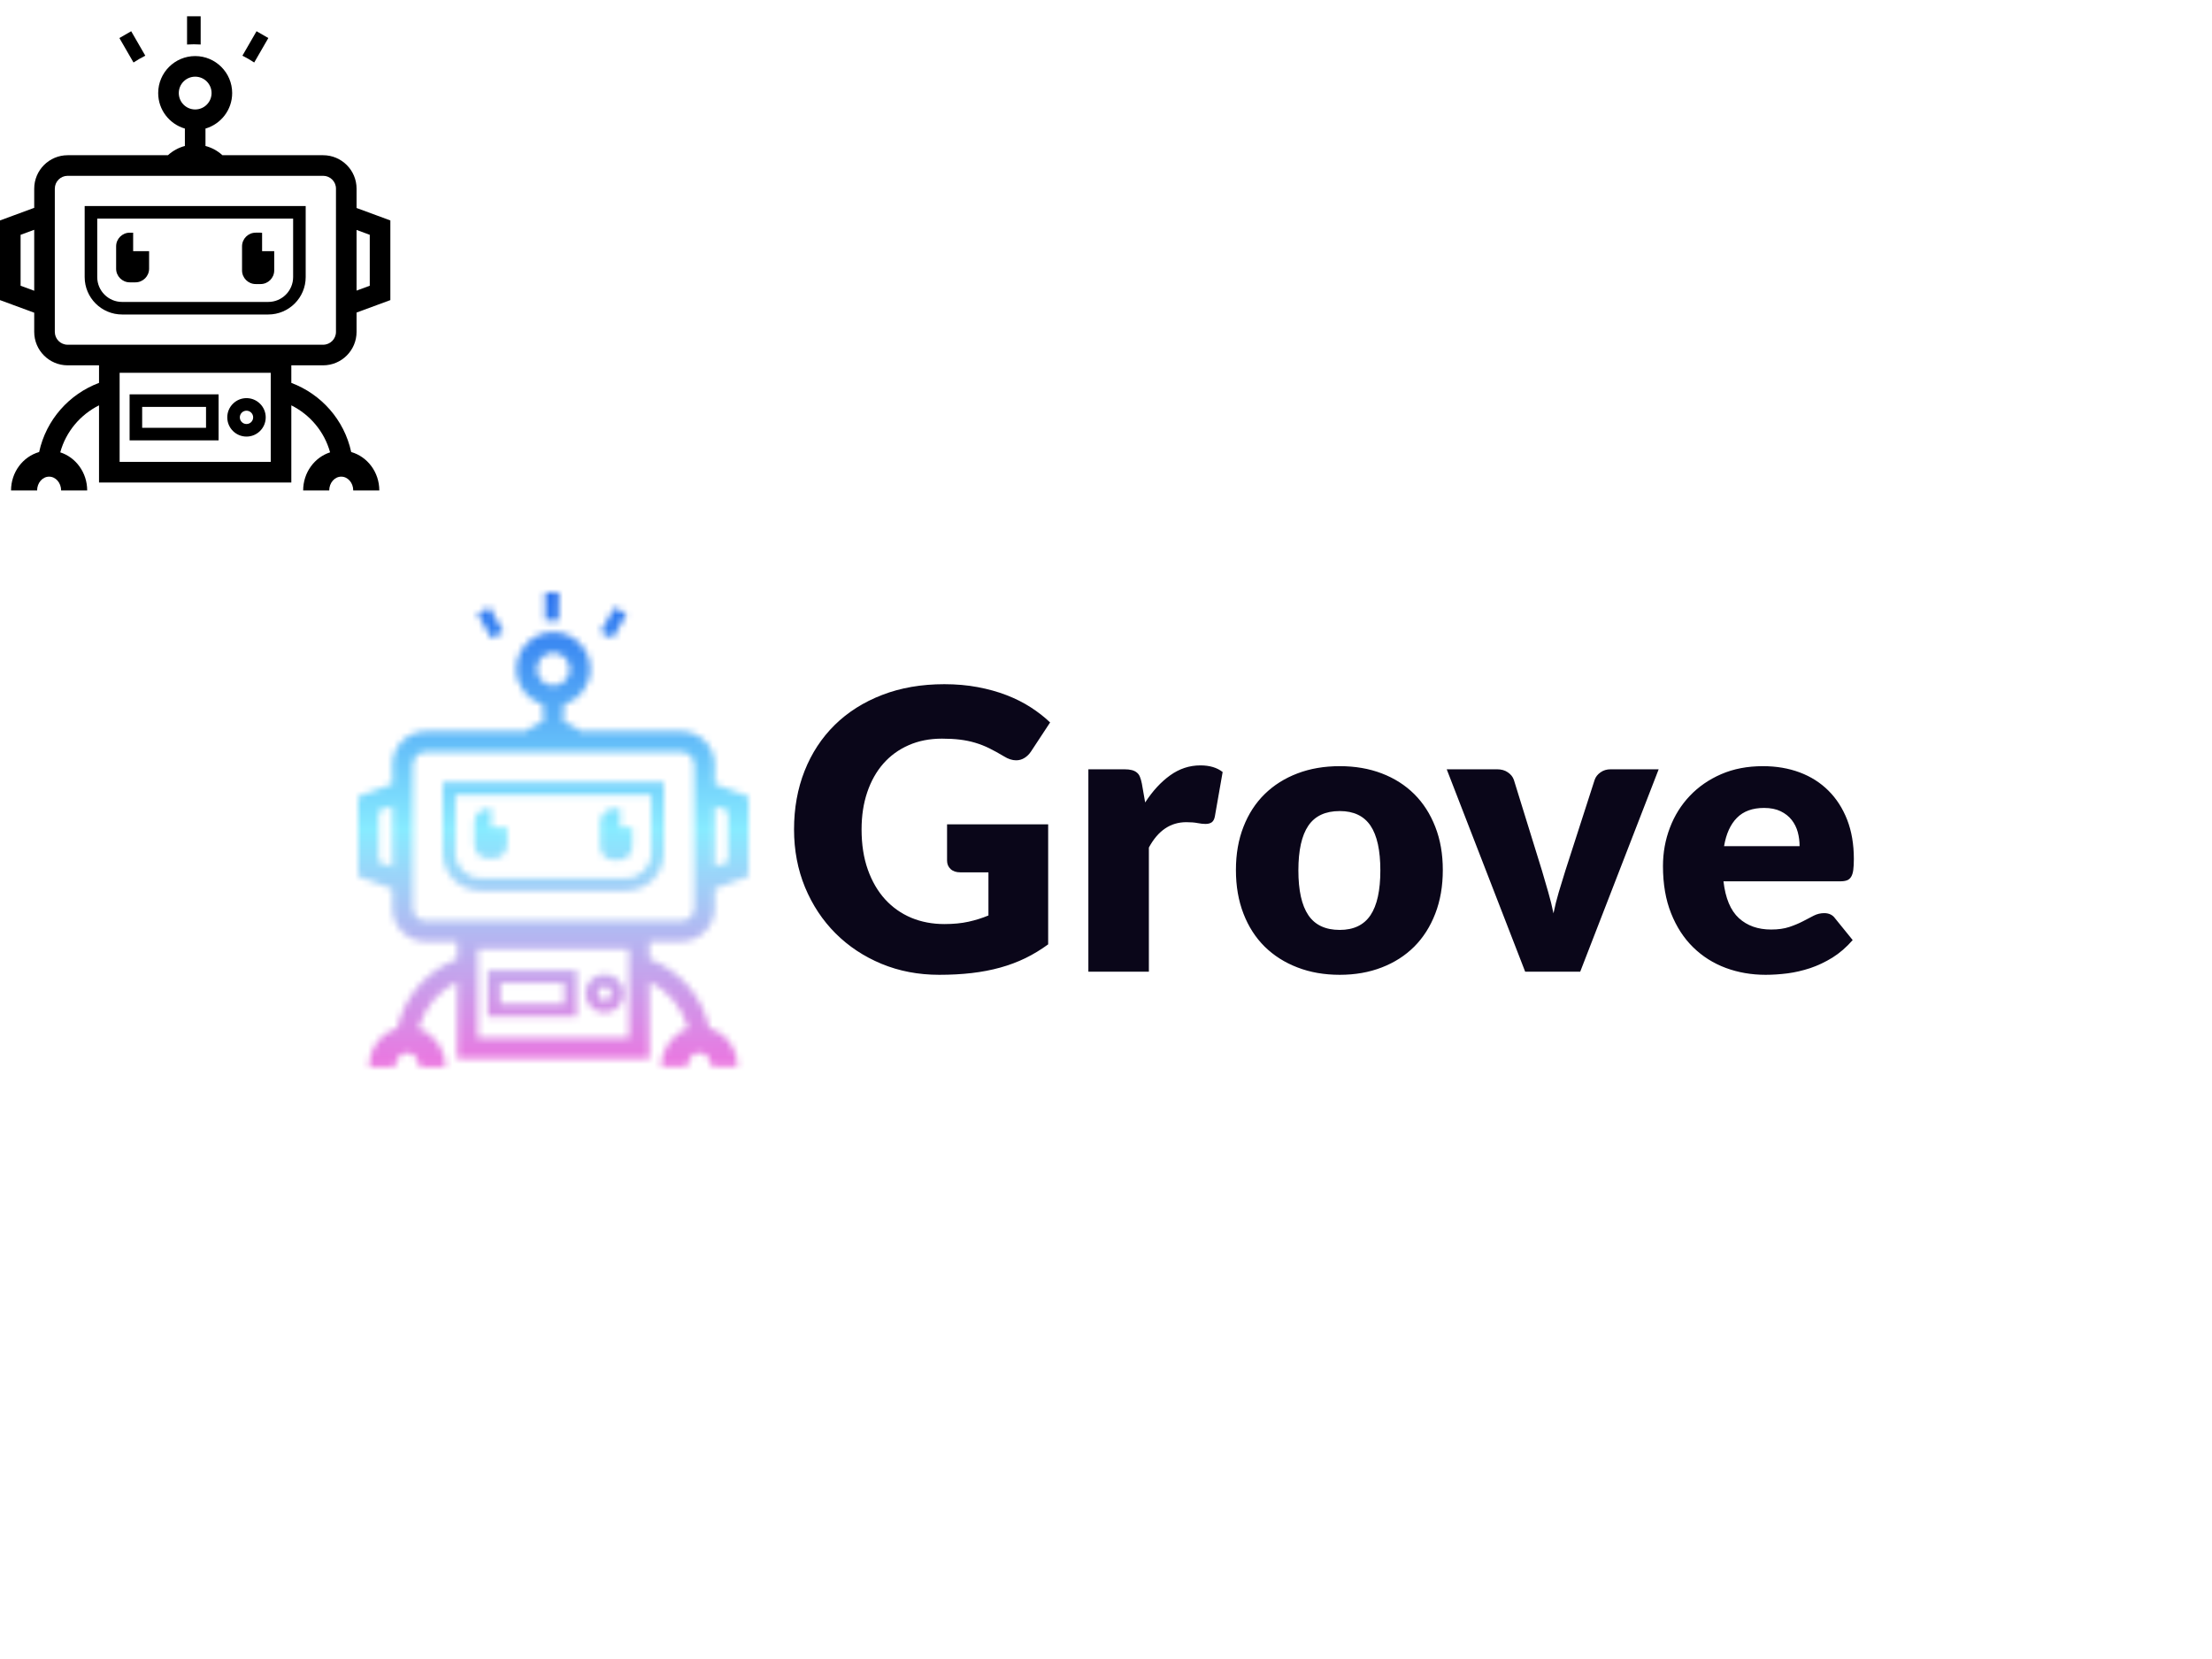 
<svg
  version="1.0"
  xmlns="http://www.w3.org/2000/svg"
  xmlns:xlink="http://www.w3.org/1999/xlink"
  width="2400"
  height="1800"
>
  
  <rect
    x="0"
    y="0"
    width="100%"
    height="100%"
    fill="#ffffff"
    fill-opacity="1"
  ></rect>
  <svg
    version="1.0"
    xmlns="http://www.w3.org/2000/svg"
    xmlns:xlink="http://www.w3.org/1999/xlink"
    x="0"
    y="0"
    width="2400"
    height="1800"
    viewBox="0 0 340 250"
    preserveAspectRatio="xMidYMid meet"
    color-interpolation-filters="sRGB"
  >
    <defs><linearGradient id="92" x1="0%" y1="0%" x2="100%" y2="0%"><stop offset="0%" stop-color="#fa71cd"/> <stop offset="100%" stop-color="#9b59b6"/></linearGradient><linearGradient id="93" x1="0%" y1="0%" x2="100%" y2="0%"><stop offset="0%" stop-color="#f9d423"/> <stop offset="100%" stop-color="#f83600"/></linearGradient><linearGradient id="94" x1="0%" y1="0%" x2="100%" y2="0%"><stop offset="0%" stop-color="#0064d2"/> <stop offset="100%" stop-color="#1cb0f6"/></linearGradient><linearGradient id="95" x1="0%" y1="0%" x2="100%" y2="0%"><stop offset="0%" stop-color="#f00978"/> <stop offset="100%" stop-color="#3f51b1"/></linearGradient><linearGradient id="96" x1="0%" y1="0%" x2="100%" y2="0%"><stop offset="0%" stop-color="#7873f5"/> <stop offset="100%" stop-color="#ec77ab"/></linearGradient><linearGradient id="97" x1="0%" y1="0%" x2="100%" y2="0%"><stop offset="0%" stop-color="#f9d423"/> <stop offset="100%" stop-color="#e14fad"/></linearGradient><linearGradient id="98" x1="0%" y1="0%" x2="100%" y2="0%"><stop offset="0%" stop-color="#009efd"/> <stop offset="100%" stop-color="#2af598"/></linearGradient><linearGradient id="99" x1="0%" y1="0%" x2="100%" y2="0%"><stop offset="0%" stop-color="#ffcc00"/> <stop offset="100%" stop-color="#00b140"/></linearGradient><linearGradient id="100" x1="0%" y1="0%" x2="100%" y2="0%"><stop offset="0%" stop-color="#d51007"/> <stop offset="100%" stop-color="#ff8177"/></linearGradient><linearGradient id="102" x1="0%" y1="0%" x2="100%" y2="0%"><stop offset="0%" stop-color="#a2b6df"/> <stop offset="100%" stop-color="#0c3483"/></linearGradient><linearGradient id="103" x1="0%" y1="0%" x2="100%" y2="0%"><stop offset="0%" stop-color="#7ac5d8"/> <stop offset="100%" stop-color="#eea2a2"/></linearGradient><linearGradient id="104" x1="0%" y1="0%" x2="100%" y2="0%"><stop offset="0%" stop-color="#00ecbc"/> <stop offset="100%" stop-color="#007adf"/></linearGradient><linearGradient id="105" x1="0%" y1="0%" x2="100%" y2="0%"><stop offset="0%" stop-color="#b88746"/> <stop offset="100%" stop-color="#fdf5a6"/></linearGradient></defs> <g fill="#0a0619" class="icon-text-wrapper icon-svg-group iconsvg" transform="translate(55.05,88.556)"><g class="iconsvg-imagesvg" transform="translate(0,0)" mask="url(#5fe84f56-8504-4aac-88e5-3a7e08b7d2df)"><g><rect fill="#0a0619" fill-opacity="0" stroke-width="2" x="0" y="0" width="60" height="72.888" class="image-rect"/> <svg filter="url(#colors6736405536)" x="0" y="0" width="60" height="72.888" filtersec="colorsf6708170252" class="image-svg-svg primary" style="overflow: visible;"><svg xmlns="http://www.w3.org/2000/svg" xmlns:xlink="http://www.w3.org/1999/xlink" version="1.1" x="0px" y="0px" viewBox="12.956 5 74.087 90.001" enable-background="new 0 0 100 100" xml:space="preserve"><g display="none"><rect x="-267.879" y="-165.155" display="inline" width="1286.936" height="912.422"/></g><g><path d="M80.631,37.719c0-3.499-2.847-6.346-6.346-6.346H55.172c-0.913-0.834-2.026-1.449-3.26-1.767h0.043v-3.292   c2.922-0.849,5.066-3.546,5.066-6.738c0-3.871-3.15-7.021-7.021-7.021c-3.871,0-7.021,3.15-7.021,7.021   c0,3.192,2.144,5.889,5.066,6.738v3.292h0.043c-1.234,0.318-2.347,0.932-3.26,1.767H25.796c-3.499,0-6.346,2.847-6.346,6.346v3.64   l-3.937,1.451l-2.557,0.943v2.725v9.666v2.726l2.557,0.943l3.937,1.451v3.64c0,3.499,2.847,6.346,6.346,6.346h5.955v1.422v1.909   c-5.652,2.117-10.043,6.988-11.366,13.123c-3.068,0.875-5.333,3.81-5.333,7.297h4.946c0-1.446,1.023-2.623,2.279-2.623   c1.257,0,2.28,1.177,2.28,2.623h4.946c0-3.403-2.156-6.288-5.112-7.237c1.085-3.951,3.82-7.152,7.359-8.92v10.735v3.909h3.909   h28.68h3.909v-3.909V78.846c3.537,1.768,6.271,4.968,7.357,8.918c-2.955,0.95-5.11,3.834-5.11,7.237h4.946   c0-1.446,1.023-2.623,2.28-2.623c1.257,0,2.279,1.177,2.279,2.623h4.946c0-3.487-2.266-6.423-5.334-7.297   c-1.325-6.133-5.715-11.002-11.364-13.12v-1.911V71.25h6.036c3.499,0,6.346-2.847,6.346-6.346v-3.67l3.856-1.421l2.557-0.943   v-2.726v-9.666v-2.725l-2.557-0.943l-3.856-1.421V37.719z M19.45,57.097l-2.585-0.953v-9.666l2.585-0.953V57.097z M46.889,19.576   c0-1.718,1.393-3.111,3.111-3.111s3.111,1.393,3.111,3.111S51.718,22.688,50,22.688S46.889,21.295,46.889,19.576z M64.34,89.578   H35.66V72.672h28.68V89.578z M76.722,64.904c0,1.346-1.091,2.436-2.436,2.436h-48.49c-1.346,0-2.436-1.091-2.436-2.436V37.719   c0-1.346,1.091-2.436,2.436-2.436h48.49c1.346,0,2.436,1.091,2.436,2.436V64.904z M83.135,46.478v9.666l-2.504,0.923V45.555   L83.135,46.478z"/><path d="M29.026,54.501c0,3.916,3.186,7.101,7.102,7.101h27.745c3.916,0,7.101-3.186,7.101-7.101V41.02H29.026V54.501z    M31.409,43.403H68.59v11.098c0,2.601-2.116,4.718-4.718,4.718H36.128c-2.601,0-4.718-2.116-4.718-4.718V43.403z"/><path d="M37.588,55.5h1.075c1.428,0,2.591-1.162,2.591-2.591v-3.33h-1.472h-1.556v-2.033v-1.472h-0.639   c-1.428,0-2.591,1.162-2.591,2.591v4.244C34.997,54.337,36.159,55.5,37.588,55.5z"/><path d="M61.485,55.825h0.927c1.428,0,2.59-1.162,2.59-2.591v-3.656h-1.472H62.7v-1.975v-1.501   c-0.096-0.011-0.189-0.029-0.287-0.029h-0.927c-1.428,0-2.591,1.162-2.591,2.591v4.57C58.894,54.663,60.056,55.825,61.485,55.825z"/><path d="M61.646,7.841l-2.68,4.642c0.775,0.386,1.523,0.817,2.238,1.293l2.68-4.642L61.646,7.841z"/><path d="M51.043,5h-2.585v5.363c0.428-0.026,0.858-0.044,1.292-0.044c0.435,0,0.865,0.018,1.292,0.044V5z"/><path d="M37.855,7.841l-2.239,1.293l2.68,4.642c0.716-0.476,1.464-0.907,2.238-1.293L37.855,7.841z"/><path d="M54.442,76.757H37.553v8.735h16.889V76.757z M52.059,83.109H39.937v-3.968h12.122V83.109z"/><path d="M59.74,84.774c2.012,0,3.648-1.637,3.648-3.649c0-2.012-1.637-3.649-3.648-3.649c-2.012,0-3.649,1.637-3.649,3.649   C56.091,83.137,57.728,84.774,59.74,84.774z M59.74,79.86c0.697,0,1.265,0.568,1.265,1.265c0,0.698-0.568,1.265-1.265,1.265   c-0.698,0-1.265-0.568-1.265-1.265C58.475,80.427,59.042,79.86,59.74,79.86z"/></g></svg></svg> <defs><filter id="colors6736405536"><feColorMatrix type="matrix" values="0 0 0 0 0.953  0 0 0 0 0.25  0 0 0 0 0.051  0 0 0 1 0" class="icon-feColorMatrix "/></filter> <filter id="colorsf6708170252"><feColorMatrix type="matrix" values="0 0 0 0 0.996  0 0 0 0 0.996  0 0 0 0 0.996  0 0 0 1 0" class="icon-fecolormatrix"/></filter> <filter id="colorsb7088409302"><feColorMatrix type="matrix" values="0 0 0 0 0  0 0 0 0 0  0 0 0 0 0  0 0 0 1 0" class="icon-fecolormatrix"/></filter></defs></g><rect v-gra="id" width="72" height="84.888" transform="translate(-6, -6)" style="pointer-events:none;" fill="url(#Ds9qJmPAyav8oxDOLCu-Q)"/></g> <g transform="translate(67,14.109)"><g fill-rule="" class="tp-name iconsvg-namesvg"><g transform="scale(1)"><g><path d="M24.18-7.32L24.18-7.32Q26.28-7.32 27.9-7.68 29.52-8.04 30.96-8.64L30.96-8.64 30.96-15.27 26.64-15.27Q25.68-15.27 25.14-15.78 24.6-16.29 24.6-17.07L24.6-17.07 24.6-22.65 40.14-22.65 40.14-4.2Q38.46-2.97 36.64-2.08 34.83-1.2 32.77-0.63 30.72-0.06 28.39 0.21 26.07 0.48 23.4 0.48L23.4 0.48Q18.6 0.48 14.52-1.21 10.44-2.91 7.46-5.89 4.47-8.88 2.77-12.97 1.08-17.07 1.08-21.87L1.08-21.87Q1.08-26.76 2.7-30.86 4.32-34.95 7.33-37.92 10.35-40.89 14.63-42.54 18.9-44.19 24.18-44.19L24.18-44.19Q26.91-44.19 29.31-43.74 31.71-43.29 33.73-42.51 35.76-41.73 37.44-40.65 39.12-39.57 40.44-38.31L40.44-38.31 37.5-33.84Q37.08-33.21 36.49-32.85 35.91-32.49 35.22-32.49L35.22-32.49Q34.32-32.49 33.36-33.09L33.36-33.09Q32.16-33.81 31.09-34.34 30.03-34.86 28.92-35.19 27.81-35.52 26.58-35.67 25.35-35.82 23.82-35.82L23.82-35.82Q20.97-35.82 18.69-34.81 16.41-33.81 14.8-31.98 13.2-30.15 12.33-27.58 11.46-25.02 11.46-21.87L11.46-21.87Q11.46-18.39 12.42-15.69 13.38-12.99 15.07-11.13 16.77-9.27 19.09-8.29 21.42-7.32 24.18-7.32ZM55.62 0L46.32 0 46.32-31.11 51.84-31.11Q52.53-31.11 52.99-30.99 53.46-30.87 53.77-30.61 54.09-30.36 54.25-29.94 54.42-29.52 54.54-28.92L54.54-28.92 55.05-26.01Q56.76-28.65 58.89-30.18 61.02-31.71 63.54-31.71L63.54-31.71Q65.67-31.71 66.96-30.69L66.96-30.69 65.76-23.85Q65.64-23.22 65.28-22.96 64.92-22.71 64.32-22.71L64.32-22.71Q63.81-22.71 63.12-22.84 62.43-22.98 61.38-22.98L61.38-22.98Q57.72-22.98 55.62-19.08L55.62-19.08 55.62 0ZM84.96-31.59L84.96-31.59Q88.5-31.59 91.41-30.48 94.32-29.37 96.41-27.3 98.49-25.23 99.64-22.27 100.8-19.32 100.8-15.63L100.8-15.63Q100.8-11.91 99.64-8.92 98.49-5.94 96.41-3.85 94.32-1.77 91.41-0.65 88.5 0.48 84.96 0.48L84.96 0.48Q81.39 0.48 78.47-0.65 75.54-1.77 73.42-3.85 71.31-5.94 70.16-8.92 69-11.91 69-15.63L69-15.63Q69-19.32 70.16-22.27 71.31-25.23 73.42-27.3 75.54-29.37 78.47-30.48 81.39-31.59 84.96-31.59ZM84.96-6.42L84.96-6.42Q88.17-6.42 89.69-8.69 91.2-10.95 91.2-15.57L91.2-15.57Q91.2-20.19 89.69-22.44 88.17-24.69 84.96-24.69L84.96-24.69Q81.66-24.69 80.13-22.44 78.6-20.19 78.6-15.57L78.6-15.57Q78.6-10.95 80.13-8.69 81.66-6.42 84.96-6.42ZM133.98-31.11L121.92 0 113.46 0 101.4-31.11 109.14-31.11Q110.13-31.11 110.8-30.64 111.48-30.18 111.72-29.49L111.72-29.49 116.04-15.54Q116.55-13.83 117.01-12.21 117.48-10.59 117.81-8.97L117.81-8.97Q118.14-10.59 118.62-12.21 119.1-13.83 119.64-15.54L119.64-15.54 124.14-29.49Q124.38-30.18 125.04-30.64 125.7-31.11 126.6-31.11L126.6-31.11 133.98-31.11ZM150-31.59L150-31.59Q153.09-31.59 155.66-30.63 158.22-29.67 160.06-27.84 161.91-26.01 162.95-23.36 163.98-20.7 163.98-17.34L163.98-17.34Q163.98-16.29 163.89-15.63 163.8-14.97 163.56-14.58 163.32-14.19 162.92-14.04 162.51-13.89 161.88-13.89L161.88-13.89 143.94-13.89Q144.39-9.99 146.31-8.23 148.23-6.48 151.26-6.48L151.26-6.48Q152.88-6.48 154.05-6.87 155.22-7.26 156.14-7.74 157.05-8.22 157.81-8.61 158.58-9 159.42-9L159.42-9Q160.53-9 161.1-8.19L161.1-8.19 163.8-4.86Q162.36-3.21 160.7-2.17 159.03-1.14 157.28-0.55 155.52 0.03 153.77 0.26 152.01 0.48 150.42 0.48L150.42 0.48Q147.15 0.48 144.29-0.58 141.42-1.65 139.28-3.75 137.13-5.85 135.89-8.97 134.64-12.09 134.64-16.23L134.64-16.23Q134.64-19.35 135.71-22.14 136.77-24.93 138.77-27.03 140.76-29.13 143.59-30.36 146.43-31.59 150-31.59ZM150.18-25.17L150.18-25.17Q147.51-25.17 146.01-23.65 144.51-22.14 144.03-19.29L144.03-19.29 155.64-19.29Q155.64-20.4 155.36-21.45 155.07-22.5 154.43-23.32 153.78-24.15 152.73-24.66 151.68-25.17 150.18-25.17Z" transform="translate(-1.08, 44.19)"/></g> </g></g> </g></g><defs v-gra="od"/><defs v-gra="id"><filter id="6bdbadd2-a8e4-4e3f-aae1-f04f2cbf5b16" filterUnits="userSpaceOnUse"><feColorMatrix type="matrix" values="0 0 0 0 0.996  0 0 0 0 0.996  0 0 0 0 0.996  0 0 0 1 0"/></filter><linearGradient x1="0" y1="1" x2="0" y2="0" id="Ds9qJmPAyav8oxDOLCu-Q"><stop offset="0%" stop-color="#fc62db"/><stop offset="50%" stop-color="#87ebff"/><stop offset="100%" stop-color="#175bec"/></linearGradient><filter id="42443b3f1de60f6b6fd3b6a9844b4764" filterUnits="objectBoundingBox"><feColorMatrix type="matrix" values="0 0 0 0 0.996  0 0 0 0 0.996  0 0 0 0 0.996  0 0 0 1 0"/></filter></defs><mask v-gra="im" id="5fe84f56-8504-4aac-88e5-3a7e08b7d2df"><g class="iconsvg-imagesvg" filter="url(#6bdbadd2-a8e4-4e3f-aae1-f04f2cbf5b16)"><g><rect fill="#0a0619" fill-opacity="0" stroke-width="2" x="0" y="0" width="60" height="72.888" class="image-rect"/> <svg x="0" y="0" width="60" height="72.888" filtersec="colorsf6708170252" class="image-svg-svg primary" style="overflow: visible;"><svg xmlns="http://www.w3.org/2000/svg" xmlns:xlink="http://www.w3.org/1999/xlink" version="1.1" x="0px" y="0px" viewBox="12.956 5 74.087 90.001" enable-background="new 0 0 100 100" xml:space="preserve"><g display="none"><rect x="-267.879" y="-165.155" display="inline" width="1286.936" height="912.422"/></g><g><path d="M80.631,37.719c0-3.499-2.847-6.346-6.346-6.346H55.172c-0.913-0.834-2.026-1.449-3.26-1.767h0.043v-3.292   c2.922-0.849,5.066-3.546,5.066-6.738c0-3.871-3.15-7.021-7.021-7.021c-3.871,0-7.021,3.15-7.021,7.021   c0,3.192,2.144,5.889,5.066,6.738v3.292h0.043c-1.234,0.318-2.347,0.932-3.26,1.767H25.796c-3.499,0-6.346,2.847-6.346,6.346v3.64   l-3.937,1.451l-2.557,0.943v2.725v9.666v2.726l2.557,0.943l3.937,1.451v3.64c0,3.499,2.847,6.346,6.346,6.346h5.955v1.422v1.909   c-5.652,2.117-10.043,6.988-11.366,13.123c-3.068,0.875-5.333,3.81-5.333,7.297h4.946c0-1.446,1.023-2.623,2.279-2.623   c1.257,0,2.28,1.177,2.28,2.623h4.946c0-3.403-2.156-6.288-5.112-7.237c1.085-3.951,3.82-7.152,7.359-8.92v10.735v3.909h3.909   h28.68h3.909v-3.909V78.846c3.537,1.768,6.271,4.968,7.357,8.918c-2.955,0.95-5.11,3.834-5.11,7.237h4.946   c0-1.446,1.023-2.623,2.28-2.623c1.257,0,2.279,1.177,2.279,2.623h4.946c0-3.487-2.266-6.423-5.334-7.297   c-1.325-6.133-5.715-11.002-11.364-13.12v-1.911V71.25h6.036c3.499,0,6.346-2.847,6.346-6.346v-3.67l3.856-1.421l2.557-0.943   v-2.726v-9.666v-2.725l-2.557-0.943l-3.856-1.421V37.719z M19.45,57.097l-2.585-0.953v-9.666l2.585-0.953V57.097z M46.889,19.576   c0-1.718,1.393-3.111,3.111-3.111s3.111,1.393,3.111,3.111S51.718,22.688,50,22.688S46.889,21.295,46.889,19.576z M64.34,89.578   H35.66V72.672h28.68V89.578z M76.722,64.904c0,1.346-1.091,2.436-2.436,2.436h-48.49c-1.346,0-2.436-1.091-2.436-2.436V37.719   c0-1.346,1.091-2.436,2.436-2.436h48.49c1.346,0,2.436,1.091,2.436,2.436V64.904z M83.135,46.478v9.666l-2.504,0.923V45.555   L83.135,46.478z"/><path d="M29.026,54.501c0,3.916,3.186,7.101,7.102,7.101h27.745c3.916,0,7.101-3.186,7.101-7.101V41.02H29.026V54.501z    M31.409,43.403H68.59v11.098c0,2.601-2.116,4.718-4.718,4.718H36.128c-2.601,0-4.718-2.116-4.718-4.718V43.403z"/><path d="M37.588,55.5h1.075c1.428,0,2.591-1.162,2.591-2.591v-3.33h-1.472h-1.556v-2.033v-1.472h-0.639   c-1.428,0-2.591,1.162-2.591,2.591v4.244C34.997,54.337,36.159,55.5,37.588,55.5z"/><path d="M61.485,55.825h0.927c1.428,0,2.59-1.162,2.59-2.591v-3.656h-1.472H62.7v-1.975v-1.501   c-0.096-0.011-0.189-0.029-0.287-0.029h-0.927c-1.428,0-2.591,1.162-2.591,2.591v4.57C58.894,54.663,60.056,55.825,61.485,55.825z"/><path d="M61.646,7.841l-2.68,4.642c0.775,0.386,1.523,0.817,2.238,1.293l2.68-4.642L61.646,7.841z"/><path d="M51.043,5h-2.585v5.363c0.428-0.026,0.858-0.044,1.292-0.044c0.435,0,0.865,0.018,1.292,0.044V5z"/><path d="M37.855,7.841l-2.239,1.293l2.68,4.642c0.716-0.476,1.464-0.907,2.238-1.293L37.855,7.841z"/><path d="M54.442,76.757H37.553v8.735h16.889V76.757z M52.059,83.109H39.937v-3.968h12.122V83.109z"/><path d="M59.74,84.774c2.012,0,3.648-1.637,3.648-3.649c0-2.012-1.637-3.649-3.648-3.649c-2.012,0-3.649,1.637-3.649,3.649   C56.091,83.137,57.728,84.774,59.74,84.774z M59.74,79.86c0.697,0,1.265,0.568,1.265,1.265c0,0.698-0.568,1.265-1.265,1.265   c-0.698,0-1.265-0.568-1.265-1.265C58.475,80.427,59.042,79.86,59.74,79.86z"/></g></svg></svg> <defs><filter id="colors6736405536"><feColorMatrix type="matrix" values="0 0 0 0 0.953  0 0 0 0 0.25  0 0 0 0 0.051  0 0 0 1 0" class="icon-fecolormatrix"/></filter> <filter id="colorsf6708170252"><feColorMatrix type="matrix" values="0 0 0 0 0.996  0 0 0 0 0.996  0 0 0 0 0.996  0 0 0 1 0" class="icon-fecolormatrix"/></filter> <filter id="colorsb7088409302"><feColorMatrix type="matrix" values="0 0 0 0 0  0 0 0 0 0  0 0 0 0 0  0 0 0 1 0" class="icon-fecolormatrix"/></filter></defs></g></g></mask>
  </svg>
</svg>


